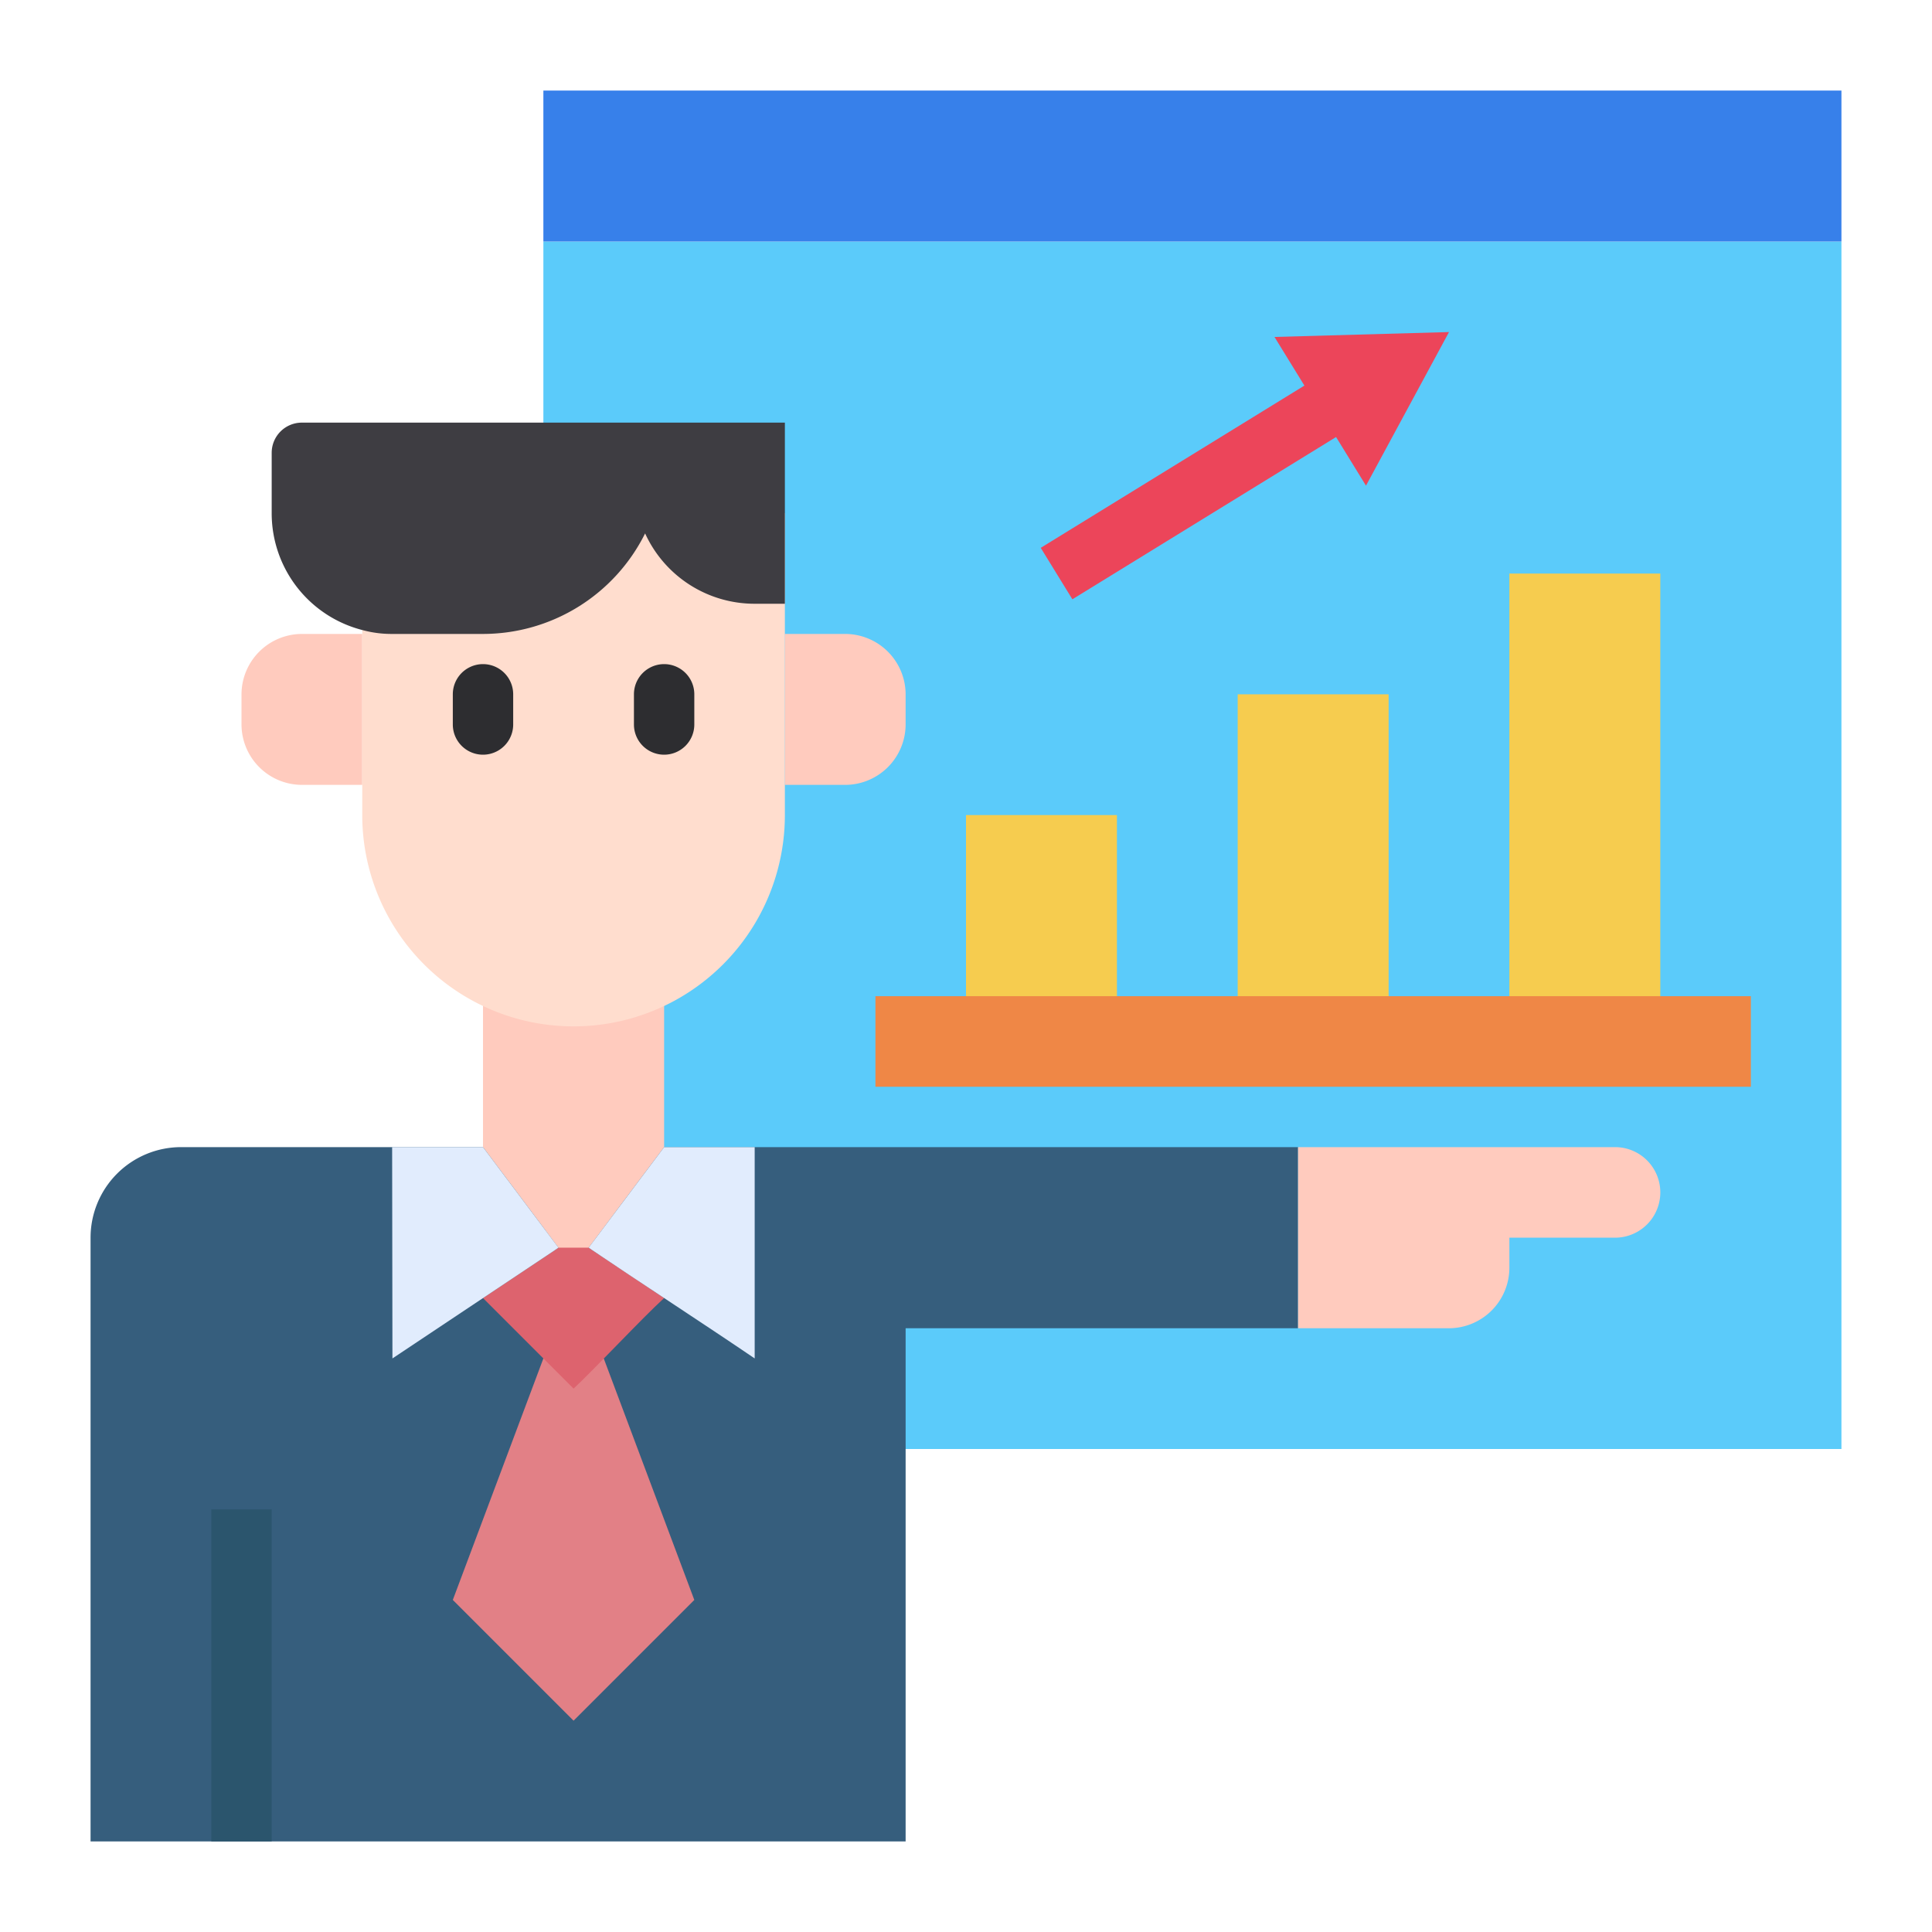 <svg xmlns="http://www.w3.org/2000/svg" viewBox="0 0 64 64" id="business-presenter"><rect width="43" height="40" x="18" y="8" fill="#5bcbfa"></rect><rect width="5" height="15" x="50" y="19" fill="#f6cc4f"></rect><rect width="43" height="5" x="18" y="3" fill="#3780ea"></rect><rect width="5" height="11" x="41" y="23" fill="#f6cc4f"></rect><rect width="5" height="7" x="32" y="27" fill="#f6cc4f"></rect><path fill="#ffcbbe" d="M30,23v1a2.006,2.006,0,0,1-2,2H26V21h2A2.006,2.006,0,0,1,30,23Z"></path><path fill="#365e7d" d="M43,38v6H30V61H3V41a3,3,0,0,1,3-3Z"></path><path fill="#ffcbbe" d="M22,31v7c-.426.57-2.6,3.459-3,4-.4-.54-2.572-3.429-3-4V31Z"></path><polygon fill="#e28086" points="20 45 23 53 19 57 15 53 18 45 20 45"></polygon><path fill="#dd636e" d="M19.6,41.4,22,43c-.717.651-2.31,2.359-3,3l-3-3,2.4-1.6.1-.07h1Z"></path><polygon fill="#e1ecfd" points="18.5 41.33 18.4 41.4 16 43 13 45 12.99 38 16 38 18.5 41.33"></polygon><path fill="#e1ecfd" d="M25,38v7c-1.506-1.026-3.956-2.621-5.4-3.6l-.1-.07L22,38Z"></path><path fill="#ffcbbe" d="M50 41v1a2.006 2.006 0 0 1-2 2H43V38H53.5a1.5 1.5 0 0 1 0 3zM12 21v5H10a2.006 2.006 0 0 1-2-2V23a2.006 2.006 0 0 1 2-2z"></path><path fill="#ffddce" d="M12,17H26a0,0,0,0,1,0,0V27a7,7,0,0,1-7,7h0a7,7,0,0,1-7-7V17A0,0,0,0,1,12,17Z"></path><path fill="#3e3d42" d="M26,14v6H25a3.985,3.985,0,0,1-3.63-2.33A6,6,0,0,1,16,21H13a3.657,3.657,0,0,1-1-.13A3.992,3.992,0,0,1,9,17V15a1,1,0,0,1,1-1Z"></path><path fill="#2d2d30" d="M15 23v1a1 1 0 0 0 2 0V23a1 1 0 0 0-2 0zM22 25a1 1 0 0 0 1-1V23a1 1 0 0 0-2 0v1A1 1 0 0 0 22 25z"></path><polygon fill="#ec455a" points="35.524 19.852 44.259 14.477 45.25 16.088 48 11 42.219 11.162 43.21 12.773 34.476 18.148 35.524 19.852"></polygon><rect width="29" height="3" x="29" y="33" fill="#ef8746"></rect><rect width="2" height="11" x="7" y="50" fill="#2b556d"></rect></svg>
